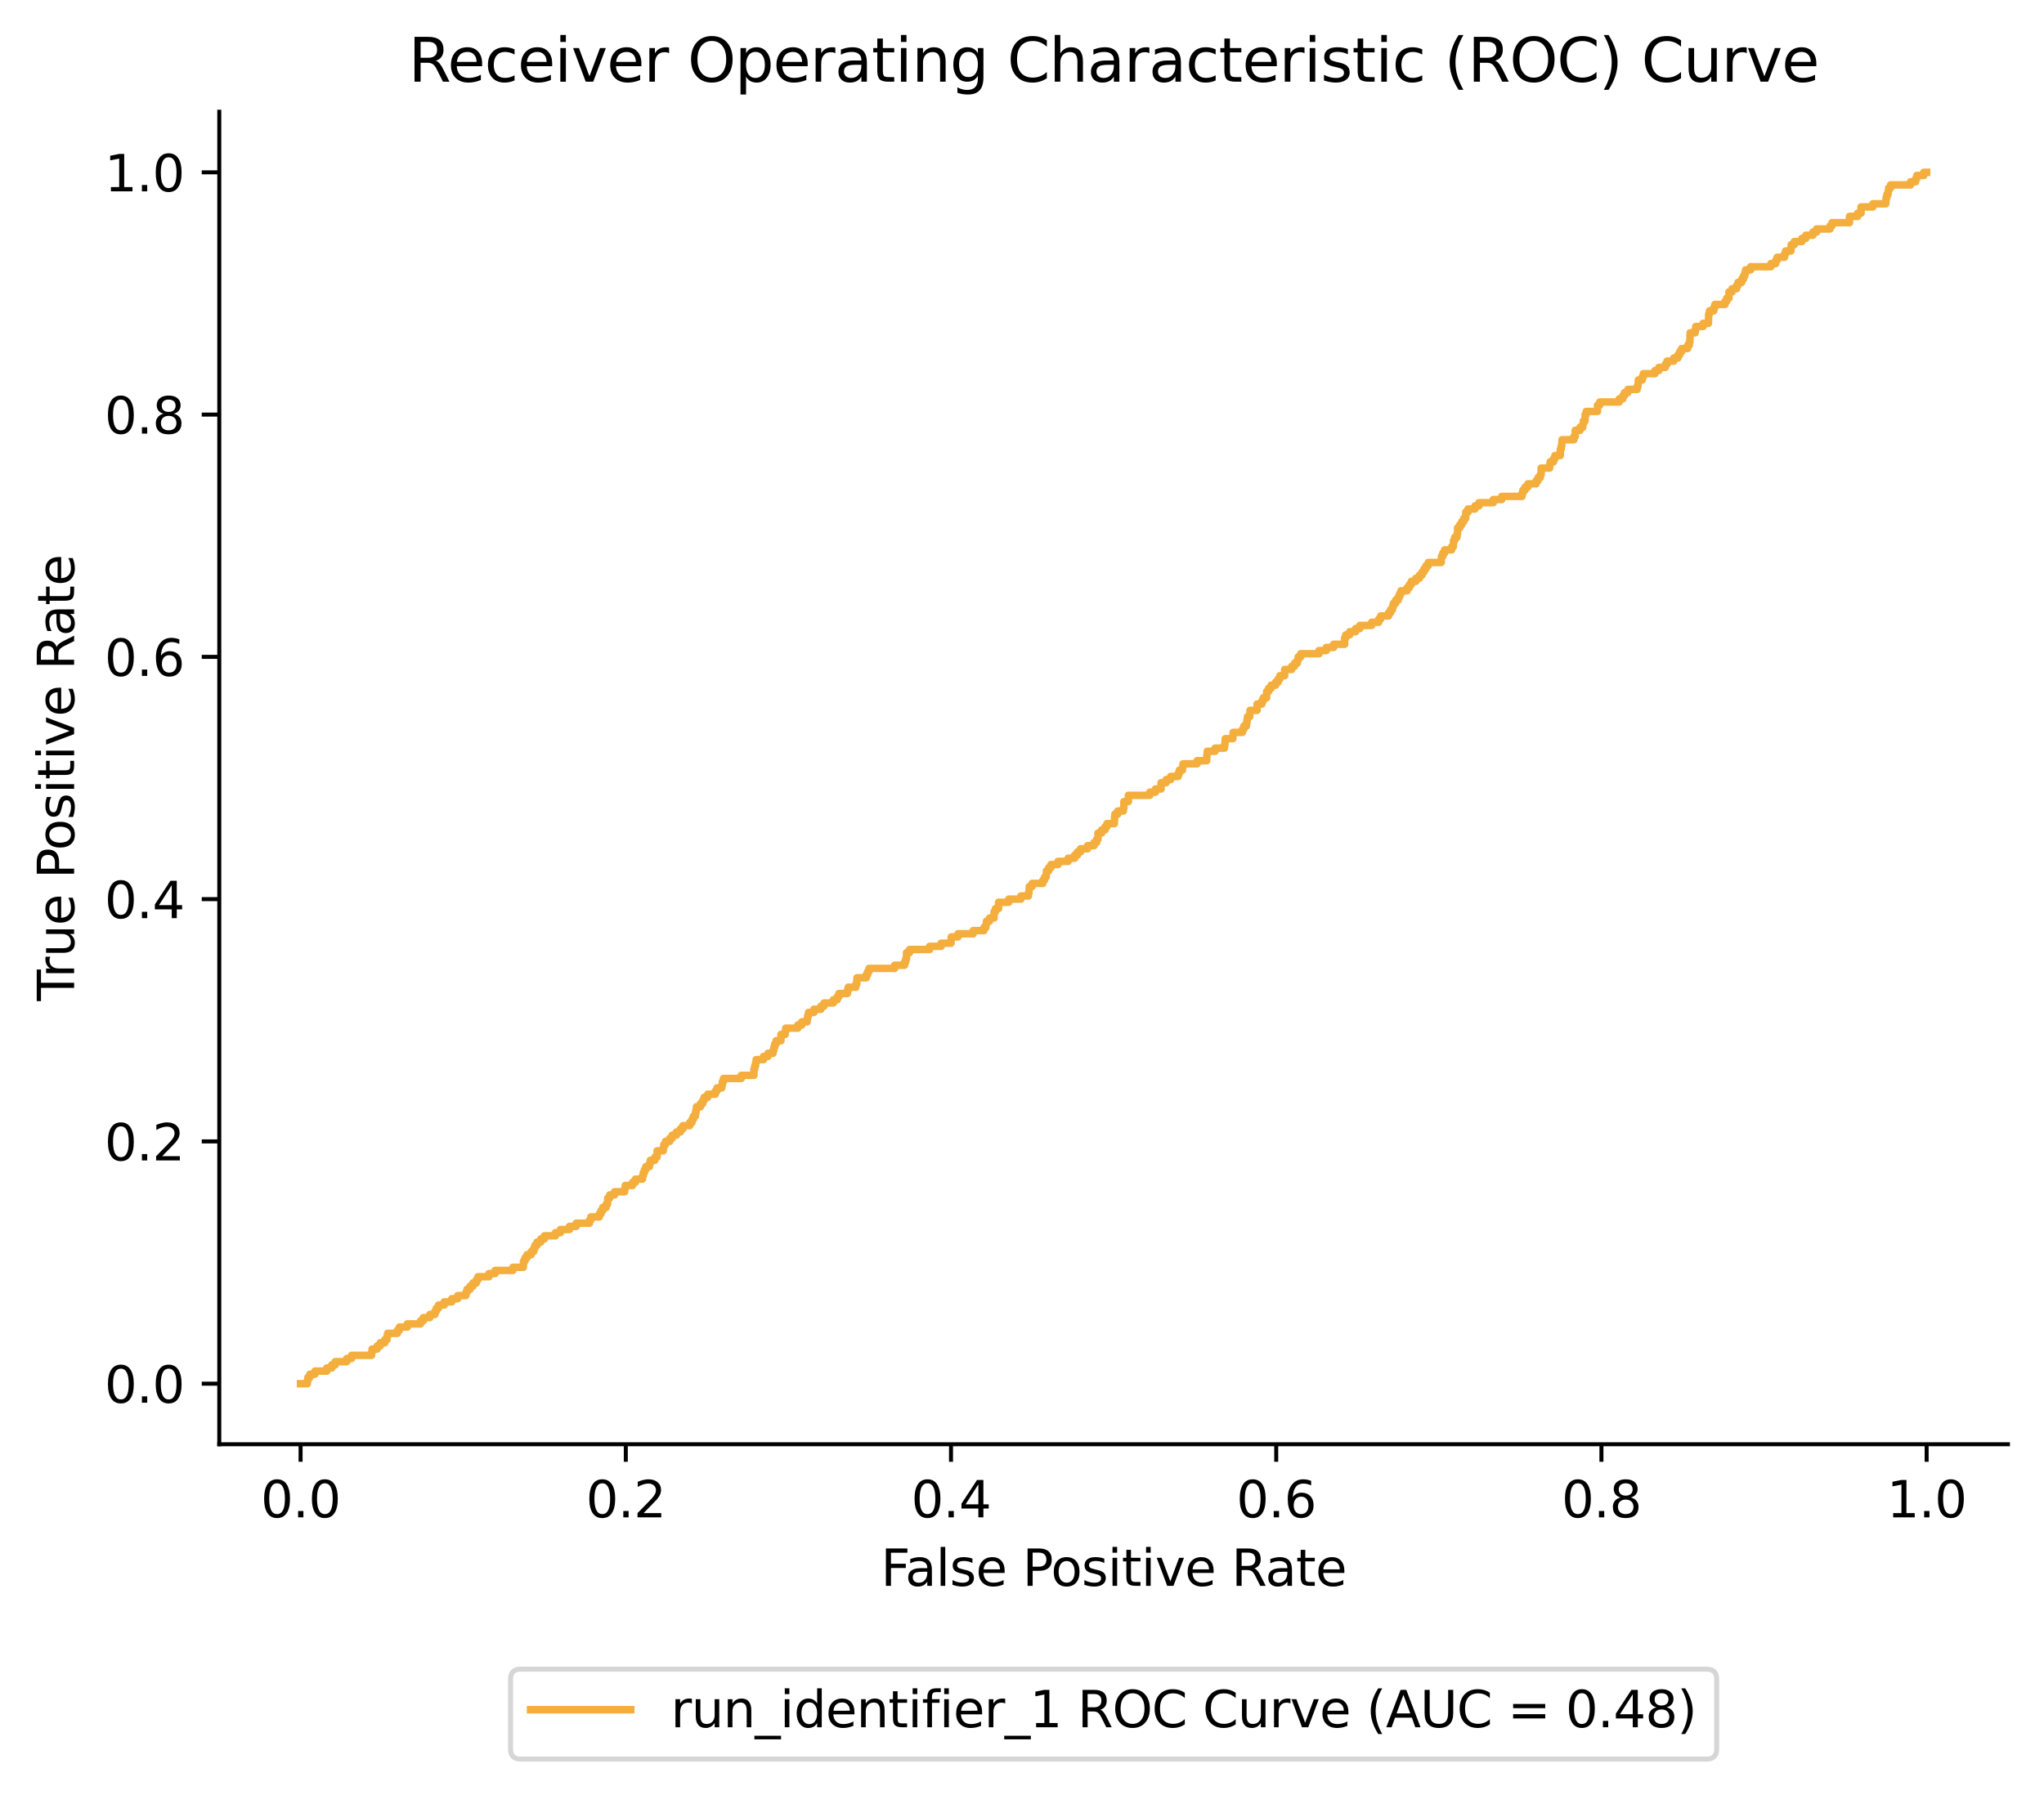 <?xml version="1.0" encoding="utf-8" standalone="no"?>
<!DOCTYPE svg PUBLIC "-//W3C//DTD SVG 1.1//EN"
  "http://www.w3.org/Graphics/SVG/1.1/DTD/svg11.dtd">
<svg xmlns:xlink="http://www.w3.org/1999/xlink" width="408.101pt" height="358.503pt" viewBox="0 0 408.101 358.503" xmlns="http://www.w3.org/2000/svg" version="1.1">
 <defs>
  <style type="text/css">*{stroke-linejoin: round; stroke-linecap: butt}</style>
 </defs>
 <g id="figure_1">
  <g id="patch_1">
   <path d="M 0 358.503 
L 408.101 358.503 
L 408.101 -0 
L 0 -0 
z
" style="fill: #ffffff"/>
  </g>
  <g id="axes_1">
   <g id="patch_2">
    <path d="M 43.781 288.43 
L 400.901 288.43 
L 400.901 22.318 
L 43.781 22.318 
z
" style="fill: #ffffff"/>
   </g>
   <g id="matplotlib.axis_1">
    <g id="xtick_1">
     <g id="line2d_1">
      <defs>
       <path id="m6e0c0a58e7" d="M 0 0 
L 0 3.5 
" style="stroke: #000000; stroke-width: 0.8"/>
      </defs>
      <g>
       <use xlink:href="#m6e0c0a58e7" x="60.014" y="288.43" style="stroke: #000000; stroke-width: 0.8"/>
      </g>
     </g>
     <g id="text_1">
      <!-- 0.0 -->
      <g transform="translate(52.062 303.029) scale(0.1 -0.1)">
       <defs>
        <path id="DejaVuSans-30" d="M 2034 4250 
Q 1547 4250 1301 3770 
Q 1056 3291 1056 2328 
Q 1056 1369 1301 889 
Q 1547 409 2034 409 
Q 2525 409 2770 889 
Q 3016 1369 3016 2328 
Q 3016 3291 2770 3770 
Q 2525 4250 2034 4250 
z
M 2034 4750 
Q 2819 4750 3233 4129 
Q 3647 3509 3647 2328 
Q 3647 1150 3233 529 
Q 2819 -91 2034 -91 
Q 1250 -91 836 529 
Q 422 1150 422 2328 
Q 422 3509 836 4129 
Q 1250 4750 2034 4750 
z
" transform="scale(0.016)"/>
        <path id="DejaVuSans-2e" d="M 684 794 
L 1344 794 
L 1344 0 
L 684 0 
L 684 794 
z
" transform="scale(0.016)"/>
       </defs>
       <use xlink:href="#DejaVuSans-30"/>
       <use xlink:href="#DejaVuSans-2e" x="63.623"/>
       <use xlink:href="#DejaVuSans-30" x="95.41"/>
      </g>
     </g>
    </g>
    <g id="xtick_2">
     <g id="line2d_2">
      <g>
       <use xlink:href="#m6e0c0a58e7" x="124.945" y="288.43" style="stroke: #000000; stroke-width: 0.8"/>
      </g>
     </g>
     <g id="text_2">
      <!-- 0.2 -->
      <g transform="translate(116.993 303.029) scale(0.1 -0.1)">
       <defs>
        <path id="DejaVuSans-32" d="M 1228 531 
L 3431 531 
L 3431 0 
L 469 0 
L 469 531 
Q 828 903 1448 1529 
Q 2069 2156 2228 2338 
Q 2531 2678 2651 2914 
Q 2772 3150 2772 3378 
Q 2772 3750 2511 3984 
Q 2250 4219 1831 4219 
Q 1534 4219 1204 4116 
Q 875 4013 500 3803 
L 500 4441 
Q 881 4594 1212 4672 
Q 1544 4750 1819 4750 
Q 2544 4750 2975 4387 
Q 3406 4025 3406 3419 
Q 3406 3131 3298 2873 
Q 3191 2616 2906 2266 
Q 2828 2175 2409 1742 
Q 1991 1309 1228 531 
z
" transform="scale(0.016)"/>
       </defs>
       <use xlink:href="#DejaVuSans-30"/>
       <use xlink:href="#DejaVuSans-2e" x="63.623"/>
       <use xlink:href="#DejaVuSans-32" x="95.41"/>
      </g>
     </g>
    </g>
    <g id="xtick_3">
     <g id="line2d_3">
      <g>
       <use xlink:href="#m6e0c0a58e7" x="189.876" y="288.43" style="stroke: #000000; stroke-width: 0.8"/>
      </g>
     </g>
     <g id="text_3">
      <!-- 0.4 -->
      <g transform="translate(181.924 303.029) scale(0.1 -0.1)">
       <defs>
        <path id="DejaVuSans-34" d="M 2419 4116 
L 825 1625 
L 2419 1625 
L 2419 4116 
z
M 2253 4666 
L 3047 4666 
L 3047 1625 
L 3713 1625 
L 3713 1100 
L 3047 1100 
L 3047 0 
L 2419 0 
L 2419 1100 
L 313 1100 
L 313 1709 
L 2253 4666 
z
" transform="scale(0.016)"/>
       </defs>
       <use xlink:href="#DejaVuSans-30"/>
       <use xlink:href="#DejaVuSans-2e" x="63.623"/>
       <use xlink:href="#DejaVuSans-34" x="95.41"/>
      </g>
     </g>
    </g>
    <g id="xtick_4">
     <g id="line2d_4">
      <g>
       <use xlink:href="#m6e0c0a58e7" x="254.807" y="288.43" style="stroke: #000000; stroke-width: 0.8"/>
      </g>
     </g>
     <g id="text_4">
      <!-- 0.6 -->
      <g transform="translate(246.855 303.029) scale(0.1 -0.1)">
       <defs>
        <path id="DejaVuSans-36" d="M 2113 2584 
Q 1688 2584 1439 2293 
Q 1191 2003 1191 1497 
Q 1191 994 1439 701 
Q 1688 409 2113 409 
Q 2538 409 2786 701 
Q 3034 994 3034 1497 
Q 3034 2003 2786 2293 
Q 2538 2584 2113 2584 
z
M 3366 4563 
L 3366 3988 
Q 3128 4100 2886 4159 
Q 2644 4219 2406 4219 
Q 1781 4219 1451 3797 
Q 1122 3375 1075 2522 
Q 1259 2794 1537 2939 
Q 1816 3084 2150 3084 
Q 2853 3084 3261 2657 
Q 3669 2231 3669 1497 
Q 3669 778 3244 343 
Q 2819 -91 2113 -91 
Q 1303 -91 875 529 
Q 447 1150 447 2328 
Q 447 3434 972 4092 
Q 1497 4750 2381 4750 
Q 2619 4750 2861 4703 
Q 3103 4656 3366 4563 
z
" transform="scale(0.016)"/>
       </defs>
       <use xlink:href="#DejaVuSans-30"/>
       <use xlink:href="#DejaVuSans-2e" x="63.623"/>
       <use xlink:href="#DejaVuSans-36" x="95.41"/>
      </g>
     </g>
    </g>
    <g id="xtick_5">
     <g id="line2d_5">
      <g>
       <use xlink:href="#m6e0c0a58e7" x="319.738" y="288.43" style="stroke: #000000; stroke-width: 0.8"/>
      </g>
     </g>
     <g id="text_5">
      <!-- 0.8 -->
      <g transform="translate(311.786 303.029) scale(0.1 -0.1)">
       <defs>
        <path id="DejaVuSans-38" d="M 2034 2216 
Q 1584 2216 1326 1975 
Q 1069 1734 1069 1313 
Q 1069 891 1326 650 
Q 1584 409 2034 409 
Q 2484 409 2743 651 
Q 3003 894 3003 1313 
Q 3003 1734 2745 1975 
Q 2488 2216 2034 2216 
z
M 1403 2484 
Q 997 2584 770 2862 
Q 544 3141 544 3541 
Q 544 4100 942 4425 
Q 1341 4750 2034 4750 
Q 2731 4750 3128 4425 
Q 3525 4100 3525 3541 
Q 3525 3141 3298 2862 
Q 3072 2584 2669 2484 
Q 3125 2378 3379 2068 
Q 3634 1759 3634 1313 
Q 3634 634 3220 271 
Q 2806 -91 2034 -91 
Q 1263 -91 848 271 
Q 434 634 434 1313 
Q 434 1759 690 2068 
Q 947 2378 1403 2484 
z
M 1172 3481 
Q 1172 3119 1398 2916 
Q 1625 2713 2034 2713 
Q 2441 2713 2670 2916 
Q 2900 3119 2900 3481 
Q 2900 3844 2670 4047 
Q 2441 4250 2034 4250 
Q 1625 4250 1398 4047 
Q 1172 3844 1172 3481 
z
" transform="scale(0.016)"/>
       </defs>
       <use xlink:href="#DejaVuSans-30"/>
       <use xlink:href="#DejaVuSans-2e" x="63.623"/>
       <use xlink:href="#DejaVuSans-38" x="95.41"/>
      </g>
     </g>
    </g>
    <g id="xtick_6">
     <g id="line2d_6">
      <g>
       <use xlink:href="#m6e0c0a58e7" x="384.669" y="288.43" style="stroke: #000000; stroke-width: 0.8"/>
      </g>
     </g>
     <g id="text_6">
      <!-- 1.0 -->
      <g transform="translate(376.717 303.029) scale(0.1 -0.1)">
       <defs>
        <path id="DejaVuSans-31" d="M 794 531 
L 1825 531 
L 1825 4091 
L 703 3866 
L 703 4441 
L 1819 4666 
L 2450 4666 
L 2450 531 
L 3481 531 
L 3481 0 
L 794 0 
L 794 531 
z
" transform="scale(0.016)"/>
       </defs>
       <use xlink:href="#DejaVuSans-31"/>
       <use xlink:href="#DejaVuSans-2e" x="63.623"/>
       <use xlink:href="#DejaVuSans-30" x="95.41"/>
      </g>
     </g>
    </g>
    <g id="text_7">
     <!-- False Positive Rate -->
     <g transform="translate(175.875 316.707) scale(0.1 -0.1)">
      <defs>
       <path id="DejaVuSans-46" d="M 628 4666 
L 3309 4666 
L 3309 4134 
L 1259 4134 
L 1259 2759 
L 3109 2759 
L 3109 2228 
L 1259 2228 
L 1259 0 
L 628 0 
L 628 4666 
z
" transform="scale(0.016)"/>
       <path id="DejaVuSans-61" d="M 2194 1759 
Q 1497 1759 1228 1600 
Q 959 1441 959 1056 
Q 959 750 1161 570 
Q 1363 391 1709 391 
Q 2188 391 2477 730 
Q 2766 1069 2766 1631 
L 2766 1759 
L 2194 1759 
z
M 3341 1997 
L 3341 0 
L 2766 0 
L 2766 531 
Q 2569 213 2275 61 
Q 1981 -91 1556 -91 
Q 1019 -91 701 211 
Q 384 513 384 1019 
Q 384 1609 779 1909 
Q 1175 2209 1959 2209 
L 2766 2209 
L 2766 2266 
Q 2766 2663 2505 2880 
Q 2244 3097 1772 3097 
Q 1472 3097 1187 3025 
Q 903 2953 641 2809 
L 641 3341 
Q 956 3463 1253 3523 
Q 1550 3584 1831 3584 
Q 2591 3584 2966 3190 
Q 3341 2797 3341 1997 
z
" transform="scale(0.016)"/>
       <path id="DejaVuSans-6c" d="M 603 4863 
L 1178 4863 
L 1178 0 
L 603 0 
L 603 4863 
z
" transform="scale(0.016)"/>
       <path id="DejaVuSans-73" d="M 2834 3397 
L 2834 2853 
Q 2591 2978 2328 3040 
Q 2066 3103 1784 3103 
Q 1356 3103 1142 2972 
Q 928 2841 928 2578 
Q 928 2378 1081 2264 
Q 1234 2150 1697 2047 
L 1894 2003 
Q 2506 1872 2764 1633 
Q 3022 1394 3022 966 
Q 3022 478 2636 193 
Q 2250 -91 1575 -91 
Q 1294 -91 989 -36 
Q 684 19 347 128 
L 347 722 
Q 666 556 975 473 
Q 1284 391 1588 391 
Q 1994 391 2212 530 
Q 2431 669 2431 922 
Q 2431 1156 2273 1281 
Q 2116 1406 1581 1522 
L 1381 1569 
Q 847 1681 609 1914 
Q 372 2147 372 2553 
Q 372 3047 722 3315 
Q 1072 3584 1716 3584 
Q 2034 3584 2315 3537 
Q 2597 3491 2834 3397 
z
" transform="scale(0.016)"/>
       <path id="DejaVuSans-65" d="M 3597 1894 
L 3597 1613 
L 953 1613 
Q 991 1019 1311 708 
Q 1631 397 2203 397 
Q 2534 397 2845 478 
Q 3156 559 3463 722 
L 3463 178 
Q 3153 47 2828 -22 
Q 2503 -91 2169 -91 
Q 1331 -91 842 396 
Q 353 884 353 1716 
Q 353 2575 817 3079 
Q 1281 3584 2069 3584 
Q 2775 3584 3186 3129 
Q 3597 2675 3597 1894 
z
M 3022 2063 
Q 3016 2534 2758 2815 
Q 2500 3097 2075 3097 
Q 1594 3097 1305 2825 
Q 1016 2553 972 2059 
L 3022 2063 
z
" transform="scale(0.016)"/>
       <path id="DejaVuSans-20" transform="scale(0.016)"/>
       <path id="DejaVuSans-50" d="M 1259 4147 
L 1259 2394 
L 2053 2394 
Q 2494 2394 2734 2622 
Q 2975 2850 2975 3272 
Q 2975 3691 2734 3919 
Q 2494 4147 2053 4147 
L 1259 4147 
z
M 628 4666 
L 2053 4666 
Q 2838 4666 3239 4311 
Q 3641 3956 3641 3272 
Q 3641 2581 3239 2228 
Q 2838 1875 2053 1875 
L 1259 1875 
L 1259 0 
L 628 0 
L 628 4666 
z
" transform="scale(0.016)"/>
       <path id="DejaVuSans-6f" d="M 1959 3097 
Q 1497 3097 1228 2736 
Q 959 2375 959 1747 
Q 959 1119 1226 758 
Q 1494 397 1959 397 
Q 2419 397 2687 759 
Q 2956 1122 2956 1747 
Q 2956 2369 2687 2733 
Q 2419 3097 1959 3097 
z
M 1959 3584 
Q 2709 3584 3137 3096 
Q 3566 2609 3566 1747 
Q 3566 888 3137 398 
Q 2709 -91 1959 -91 
Q 1206 -91 779 398 
Q 353 888 353 1747 
Q 353 2609 779 3096 
Q 1206 3584 1959 3584 
z
" transform="scale(0.016)"/>
       <path id="DejaVuSans-69" d="M 603 3500 
L 1178 3500 
L 1178 0 
L 603 0 
L 603 3500 
z
M 603 4863 
L 1178 4863 
L 1178 4134 
L 603 4134 
L 603 4863 
z
" transform="scale(0.016)"/>
       <path id="DejaVuSans-74" d="M 1172 4494 
L 1172 3500 
L 2356 3500 
L 2356 3053 
L 1172 3053 
L 1172 1153 
Q 1172 725 1289 603 
Q 1406 481 1766 481 
L 2356 481 
L 2356 0 
L 1766 0 
Q 1100 0 847 248 
Q 594 497 594 1153 
L 594 3053 
L 172 3053 
L 172 3500 
L 594 3500 
L 594 4494 
L 1172 4494 
z
" transform="scale(0.016)"/>
       <path id="DejaVuSans-76" d="M 191 3500 
L 800 3500 
L 1894 563 
L 2988 3500 
L 3597 3500 
L 2284 0 
L 1503 0 
L 191 3500 
z
" transform="scale(0.016)"/>
       <path id="DejaVuSans-52" d="M 2841 2188 
Q 3044 2119 3236 1894 
Q 3428 1669 3622 1275 
L 4263 0 
L 3584 0 
L 2988 1197 
Q 2756 1666 2539 1819 
Q 2322 1972 1947 1972 
L 1259 1972 
L 1259 0 
L 628 0 
L 628 4666 
L 2053 4666 
Q 2853 4666 3247 4331 
Q 3641 3997 3641 3322 
Q 3641 2881 3436 2590 
Q 3231 2300 2841 2188 
z
M 1259 4147 
L 1259 2491 
L 2053 2491 
Q 2509 2491 2742 2702 
Q 2975 2913 2975 3322 
Q 2975 3731 2742 3939 
Q 2509 4147 2053 4147 
L 1259 4147 
z
" transform="scale(0.016)"/>
      </defs>
      <use xlink:href="#DejaVuSans-46"/>
      <use xlink:href="#DejaVuSans-61" x="48.395"/>
      <use xlink:href="#DejaVuSans-6c" x="109.674"/>
      <use xlink:href="#DejaVuSans-73" x="137.457"/>
      <use xlink:href="#DejaVuSans-65" x="189.557"/>
      <use xlink:href="#DejaVuSans-20" x="251.08"/>
      <use xlink:href="#DejaVuSans-50" x="282.867"/>
      <use xlink:href="#DejaVuSans-6f" x="339.545"/>
      <use xlink:href="#DejaVuSans-73" x="400.727"/>
      <use xlink:href="#DejaVuSans-69" x="452.826"/>
      <use xlink:href="#DejaVuSans-74" x="480.609"/>
      <use xlink:href="#DejaVuSans-69" x="519.818"/>
      <use xlink:href="#DejaVuSans-76" x="547.602"/>
      <use xlink:href="#DejaVuSans-65" x="606.781"/>
      <use xlink:href="#DejaVuSans-20" x="668.305"/>
      <use xlink:href="#DejaVuSans-52" x="700.092"/>
      <use xlink:href="#DejaVuSans-61" x="767.324"/>
      <use xlink:href="#DejaVuSans-74" x="828.604"/>
      <use xlink:href="#DejaVuSans-65" x="867.812"/>
     </g>
    </g>
   </g>
   <g id="matplotlib.axis_2">
    <g id="ytick_1">
     <g id="line2d_7">
      <defs>
       <path id="mb5456ab2bc" d="M 0 0 
L -3.5 0 
" style="stroke: #000000; stroke-width: 0.8"/>
      </defs>
      <g>
       <use xlink:href="#mb5456ab2bc" x="43.781" y="276.334" style="stroke: #000000; stroke-width: 0.8"/>
      </g>
     </g>
     <g id="text_8">
      <!-- 0.0 -->
      <g transform="translate(20.878 280.133) scale(0.1 -0.1)">
       <use xlink:href="#DejaVuSans-30"/>
       <use xlink:href="#DejaVuSans-2e" x="63.623"/>
       <use xlink:href="#DejaVuSans-30" x="95.41"/>
      </g>
     </g>
    </g>
    <g id="ytick_2">
     <g id="line2d_8">
      <g>
       <use xlink:href="#mb5456ab2bc" x="43.781" y="227.95" style="stroke: #000000; stroke-width: 0.8"/>
      </g>
     </g>
     <g id="text_9">
      <!-- 0.2 -->
      <g transform="translate(20.878 231.749) scale(0.1 -0.1)">
       <use xlink:href="#DejaVuSans-30"/>
       <use xlink:href="#DejaVuSans-2e" x="63.623"/>
       <use xlink:href="#DejaVuSans-32" x="95.41"/>
      </g>
     </g>
    </g>
    <g id="ytick_3">
     <g id="line2d_9">
      <g>
       <use xlink:href="#mb5456ab2bc" x="43.781" y="179.566" style="stroke: #000000; stroke-width: 0.8"/>
      </g>
     </g>
     <g id="text_10">
      <!-- 0.4 -->
      <g transform="translate(20.878 183.365) scale(0.1 -0.1)">
       <use xlink:href="#DejaVuSans-30"/>
       <use xlink:href="#DejaVuSans-2e" x="63.623"/>
       <use xlink:href="#DejaVuSans-34" x="95.41"/>
      </g>
     </g>
    </g>
    <g id="ytick_4">
     <g id="line2d_10">
      <g>
       <use xlink:href="#mb5456ab2bc" x="43.781" y="131.182" style="stroke: #000000; stroke-width: 0.8"/>
      </g>
     </g>
     <g id="text_11">
      <!-- 0.6 -->
      <g transform="translate(20.878 134.981) scale(0.1 -0.1)">
       <use xlink:href="#DejaVuSans-30"/>
       <use xlink:href="#DejaVuSans-2e" x="63.623"/>
       <use xlink:href="#DejaVuSans-36" x="95.41"/>
      </g>
     </g>
    </g>
    <g id="ytick_5">
     <g id="line2d_11">
      <g>
       <use xlink:href="#mb5456ab2bc" x="43.781" y="82.798" style="stroke: #000000; stroke-width: 0.8"/>
      </g>
     </g>
     <g id="text_12">
      <!-- 0.8 -->
      <g transform="translate(20.878 86.597) scale(0.1 -0.1)">
       <use xlink:href="#DejaVuSans-30"/>
       <use xlink:href="#DejaVuSans-2e" x="63.623"/>
       <use xlink:href="#DejaVuSans-38" x="95.41"/>
      </g>
     </g>
    </g>
    <g id="ytick_6">
     <g id="line2d_12">
      <g>
       <use xlink:href="#mb5456ab2bc" x="43.781" y="34.414" style="stroke: #000000; stroke-width: 0.8"/>
      </g>
     </g>
     <g id="text_13">
      <!-- 1.0 -->
      <g transform="translate(20.878 38.213) scale(0.1 -0.1)">
       <use xlink:href="#DejaVuSans-31"/>
       <use xlink:href="#DejaVuSans-2e" x="63.623"/>
       <use xlink:href="#DejaVuSans-30" x="95.41"/>
      </g>
     </g>
    </g>
    <g id="text_14">
     <!-- True Positive Rate -->
     <g transform="translate(14.798 199.904) rotate(-90) scale(0.1 -0.1)">
      <defs>
       <path id="DejaVuSans-54" d="M -19 4666 
L 3928 4666 
L 3928 4134 
L 2272 4134 
L 2272 0 
L 1638 0 
L 1638 4134 
L -19 4134 
L -19 4666 
z
" transform="scale(0.016)"/>
       <path id="DejaVuSans-72" d="M 2631 2963 
Q 2534 3019 2420 3045 
Q 2306 3072 2169 3072 
Q 1681 3072 1420 2755 
Q 1159 2438 1159 1844 
L 1159 0 
L 581 0 
L 581 3500 
L 1159 3500 
L 1159 2956 
Q 1341 3275 1631 3429 
Q 1922 3584 2338 3584 
Q 2397 3584 2469 3576 
Q 2541 3569 2628 3553 
L 2631 2963 
z
" transform="scale(0.016)"/>
       <path id="DejaVuSans-75" d="M 544 1381 
L 544 3500 
L 1119 3500 
L 1119 1403 
Q 1119 906 1312 657 
Q 1506 409 1894 409 
Q 2359 409 2629 706 
Q 2900 1003 2900 1516 
L 2900 3500 
L 3475 3500 
L 3475 0 
L 2900 0 
L 2900 538 
Q 2691 219 2414 64 
Q 2138 -91 1772 -91 
Q 1169 -91 856 284 
Q 544 659 544 1381 
z
M 1991 3584 
L 1991 3584 
z
" transform="scale(0.016)"/>
      </defs>
      <use xlink:href="#DejaVuSans-54"/>
      <use xlink:href="#DejaVuSans-72" x="46.334"/>
      <use xlink:href="#DejaVuSans-75" x="87.447"/>
      <use xlink:href="#DejaVuSans-65" x="150.826"/>
      <use xlink:href="#DejaVuSans-20" x="212.35"/>
      <use xlink:href="#DejaVuSans-50" x="244.137"/>
      <use xlink:href="#DejaVuSans-6f" x="300.814"/>
      <use xlink:href="#DejaVuSans-73" x="361.996"/>
      <use xlink:href="#DejaVuSans-69" x="414.096"/>
      <use xlink:href="#DejaVuSans-74" x="441.879"/>
      <use xlink:href="#DejaVuSans-69" x="481.088"/>
      <use xlink:href="#DejaVuSans-76" x="508.871"/>
      <use xlink:href="#DejaVuSans-65" x="568.051"/>
      <use xlink:href="#DejaVuSans-20" x="629.574"/>
      <use xlink:href="#DejaVuSans-52" x="661.361"/>
      <use xlink:href="#DejaVuSans-61" x="728.594"/>
      <use xlink:href="#DejaVuSans-74" x="789.873"/>
      <use xlink:href="#DejaVuSans-65" x="829.082"/>
     </g>
    </g>
   </g>
   <g id="line2d_13">
    <path d="M 60.014 276.334 
L 61.363 276.334 
L 61.363 275.706 
L 61.476 275.706 
L 61.476 275.077 
L 61.869 275.077 
L 61.869 274.449 
L 62.881 274.449 
L 62.881 273.821 
L 65.242 273.821 
L 65.242 273.192 
L 66.254 273.192 
L 66.254 272.564 
L 66.929 272.564 
L 66.929 271.936 
L 69.234 271.936 
L 69.234 271.307 
L 70.189 271.307 
L 70.189 270.679 
L 74.181 270.679 
L 74.181 270.05 
L 74.293 270.05 
L 74.293 269.422 
L 75.305 269.422 
L 75.305 268.794 
L 75.923 268.794 
L 75.923 268.165 
L 76.823 268.165 
L 76.823 267.537 
L 77.273 267.537 
L 77.273 266.909 
L 77.385 266.909 
L 77.385 266.28 
L 79.353 266.28 
L 79.353 265.652 
L 79.746 265.652 
L 79.746 265.024 
L 81.32 265.024 
L 81.32 264.395 
L 83.963 264.395 
L 83.963 263.767 
L 84.525 263.767 
L 84.525 263.138 
L 85.818 263.138 
L 85.818 262.51 
L 86.83 262.51 
L 86.83 261.882 
L 87.111 261.882 
L 87.111 261.253 
L 87.56 261.253 
L 87.56 260.625 
L 88.685 260.625 
L 88.685 259.997 
L 90.203 259.997 
L 90.203 259.368 
L 91.383 259.368 
L 91.383 258.74 
L 93.013 258.74 
L 93.013 258.112 
L 93.238 258.112 
L 93.238 257.483 
L 93.857 257.483 
L 93.857 256.855 
L 94.419 256.855 
L 94.419 256.226 
L 95.094 256.226 
L 95.094 255.598 
L 95.431 255.598 
L 95.431 254.97 
L 97.623 254.97 
L 97.623 254.341 
L 98.86 254.341 
L 98.86 253.713 
L 102.402 253.713 
L 102.402 253.085 
L 104.482 253.085 
L 104.538 251.828 
L 104.819 251.828 
L 104.819 251.2 
L 105.213 251.2 
L 105.213 250.571 
L 106.056 250.571 
L 106.056 249.943 
L 106.562 249.943 
L 106.562 249.314 
L 106.787 249.314 
L 106.787 248.686 
L 107.236 248.686 
L 107.236 248.058 
L 107.967 248.058 
L 107.967 247.429 
L 108.698 247.429 
L 108.698 246.801 
L 110.891 246.801 
L 110.891 246.173 
L 111.902 246.173 
L 111.902 245.544 
L 113.701 245.544 
L 113.701 244.916 
L 115.051 244.916 
L 115.051 244.288 
L 117.693 244.288 
L 117.693 243.659 
L 117.974 243.659 
L 117.974 243.031 
L 119.66 243.031 
L 119.66 242.402 
L 119.998 242.402 
L 119.998 241.774 
L 120.335 241.774 
L 120.335 241.146 
L 121.01 241.146 
L 121.01 240.517 
L 121.291 240.517 
L 121.347 239.261 
L 121.741 239.261 
L 121.741 238.632 
L 122.696 238.632 
L 122.696 238.004 
L 124.72 238.004 
L 124.72 237.376 
L 124.832 237.376 
L 124.832 236.747 
L 126.294 236.747 
L 126.294 236.119 
L 126.856 236.119 
L 126.856 235.49 
L 128.262 235.49 
L 128.262 234.862 
L 128.43 234.862 
L 128.43 234.234 
L 128.655 234.234 
L 128.655 233.605 
L 128.936 233.605 
L 128.936 232.977 
L 129.667 232.977 
L 129.667 232.349 
L 129.836 232.349 
L 129.836 231.72 
L 130.735 231.72 
L 130.735 231.092 
L 131.185 231.092 
L 131.185 229.835 
L 132.422 229.835 
L 132.422 229.207 
L 132.534 229.207 
L 132.534 228.578 
L 132.872 228.578 
L 132.872 227.95 
L 133.715 227.95 
L 133.715 227.322 
L 134.221 227.322 
L 134.221 226.693 
L 135.064 226.693 
L 135.064 226.065 
L 135.851 226.065 
L 135.851 225.437 
L 136.357 225.437 
L 136.357 224.808 
L 137.706 224.808 
L 137.706 224.18 
L 138.156 224.18 
L 138.156 223.552 
L 138.437 223.552 
L 138.437 222.923 
L 138.831 222.923 
L 138.831 222.295 
L 138.943 222.295 
L 138.943 221.666 
L 139.055 221.666 
L 139.055 221.038 
L 139.842 221.038 
L 139.842 220.41 
L 140.292 220.41 
L 140.292 219.781 
L 140.573 219.781 
L 140.573 219.153 
L 141.304 219.153 
L 141.304 218.525 
L 142.822 218.525 
L 142.822 217.896 
L 143.159 217.896 
L 143.159 217.268 
L 144.115 217.268 
L 144.115 216.64 
L 144.227 216.64 
L 144.227 216.011 
L 144.452 216.011 
L 144.452 215.383 
L 147.994 215.383 
L 147.994 214.754 
L 150.524 214.754 
L 150.524 213.498 
L 150.692 213.498 
L 150.692 212.869 
L 150.861 212.869 
L 150.861 212.241 
L 150.973 212.241 
L 150.973 211.613 
L 152.435 211.613 
L 152.435 210.984 
L 153.335 210.984 
L 153.335 210.356 
L 154.347 210.356 
L 154.347 209.728 
L 154.515 209.728 
L 154.515 209.099 
L 154.684 209.099 
L 154.684 208.471 
L 154.965 208.471 
L 154.965 207.842 
L 155.921 207.842 
L 155.921 206.586 
L 156.764 206.586 
L 156.764 205.957 
L 156.876 205.957 
L 156.876 205.329 
L 159.294 205.329 
L 159.294 204.701 
L 160.081 204.701 
L 160.081 204.072 
L 161.149 204.072 
L 161.149 203.444 
L 161.261 203.444 
L 161.261 202.816 
L 161.43 202.816 
L 161.43 202.187 
L 162.498 202.187 
L 162.498 201.559 
L 163.903 201.559 
L 163.903 200.93 
L 164.522 200.93 
L 164.522 200.302 
L 166.377 200.302 
L 166.377 199.674 
L 167.164 199.674 
L 167.164 199.045 
L 167.501 199.045 
L 167.501 198.417 
L 169.188 198.417 
L 169.188 197.789 
L 169.357 197.789 
L 169.357 197.16 
L 170.874 197.16 
L 170.874 196.532 
L 171.043 196.532 
L 171.099 195.275 
L 172.954 195.275 
L 172.954 194.647 
L 173.235 194.647 
L 173.235 194.018 
L 173.517 194.018 
L 173.517 193.39 
L 178.632 193.39 
L 178.632 192.762 
L 180.6 192.762 
L 180.6 192.133 
L 180.825 192.133 
L 180.825 191.505 
L 180.993 191.505 
L 180.993 190.248 
L 181.612 190.248 
L 181.612 189.62 
L 185.603 189.62 
L 185.603 188.992 
L 187.908 188.992 
L 187.908 188.363 
L 189.876 188.363 
L 189.932 187.106 
L 191.281 187.106 
L 191.281 186.478 
L 194.317 186.478 
L 194.317 185.85 
L 196.453 185.85 
L 196.453 185.221 
L 196.847 185.221 
L 196.847 184.593 
L 196.959 184.593 
L 196.959 183.965 
L 197.578 183.965 
L 197.578 183.336 
L 198.477 183.336 
L 198.477 182.08 
L 198.758 182.08 
L 198.758 181.451 
L 199.377 181.451 
L 199.377 180.194 
L 201.4 180.194 
L 201.4 179.566 
L 203.818 179.566 
L 203.818 178.938 
L 205.336 178.938 
L 205.336 178.309 
L 205.448 178.309 
L 205.504 177.053 
L 206.066 177.053 
L 206.066 176.424 
L 208.203 176.424 
L 208.203 175.796 
L 208.54 175.796 
L 208.54 175.168 
L 208.877 175.168 
L 208.933 173.911 
L 209.383 173.911 
L 209.383 173.282 
L 209.833 173.282 
L 209.833 172.654 
L 211.238 172.654 
L 211.238 172.026 
L 213.262 172.026 
L 213.262 171.397 
L 214.555 171.397 
L 214.555 170.769 
L 215.117 170.769 
L 215.117 170.141 
L 215.736 170.141 
L 215.736 169.512 
L 217.141 169.512 
L 217.141 168.884 
L 218.434 168.884 
L 218.434 168.256 
L 218.94 168.256 
L 218.94 167.627 
L 219.221 167.627 
L 219.221 166.37 
L 219.952 166.37 
L 219.952 165.742 
L 220.627 165.742 
L 220.627 165.114 
L 221.02 165.114 
L 221.02 164.485 
L 222.482 164.485 
L 222.538 163.229 
L 222.594 163.229 
L 222.594 162.6 
L 223.156 162.6 
L 223.156 161.972 
L 224.281 161.972 
L 224.281 161.344 
L 224.393 161.344 
L 224.393 160.087 
L 225.293 160.087 
L 225.293 158.83 
L 229.565 158.83 
L 229.565 158.202 
L 230.69 158.202 
L 230.69 157.573 
L 231.814 157.573 
L 231.814 156.317 
L 232.826 156.317 
L 232.826 155.688 
L 233.725 155.688 
L 233.725 155.06 
L 235.243 155.06 
L 235.243 154.432 
L 235.468 154.432 
L 235.468 153.803 
L 236.086 153.803 
L 236.086 153.175 
L 236.199 153.175 
L 236.199 152.546 
L 239.01 152.546 
L 239.01 151.918 
L 240.921 151.918 
L 240.977 150.661 
L 241.033 150.661 
L 241.033 150.033 
L 242.608 150.033 
L 242.608 149.405 
L 244.463 149.405 
L 244.463 148.776 
L 244.575 148.776 
L 244.631 147.52 
L 246.149 147.52 
L 246.205 146.263 
L 248.061 146.263 
L 248.061 145.634 
L 248.342 145.634 
L 248.342 145.006 
L 248.848 145.006 
L 248.848 144.378 
L 248.96 144.378 
L 248.96 143.749 
L 249.073 143.749 
L 249.073 143.121 
L 249.522 143.121 
L 249.579 141.864 
L 250.984 141.864 
L 250.984 140.608 
L 251.94 140.608 
L 251.94 139.979 
L 252.221 139.979 
L 252.221 139.351 
L 252.895 139.351 
L 252.895 138.094 
L 253.289 138.094 
L 253.289 137.466 
L 253.795 137.466 
L 253.795 136.837 
L 254.694 136.837 
L 254.694 136.209 
L 255.2 136.209 
L 255.2 135.581 
L 255.538 135.581 
L 255.538 134.952 
L 256.493 134.952 
L 256.493 133.696 
L 257.899 133.696 
L 257.899 133.067 
L 258.461 133.067 
L 258.461 132.439 
L 259.023 132.439 
L 259.023 131.81 
L 259.192 131.81 
L 259.192 131.182 
L 259.698 131.182 
L 259.698 130.554 
L 263.352 130.554 
L 263.352 129.925 
L 264.813 129.925 
L 264.813 129.297 
L 266.275 129.297 
L 266.275 128.669 
L 268.467 128.669 
L 268.467 127.412 
L 268.692 127.412 
L 268.692 126.784 
L 269.479 126.784 
L 269.479 126.155 
L 270.66 126.155 
L 270.66 125.527 
L 271.503 125.527 
L 271.503 124.898 
L 273.864 124.898 
L 273.864 124.27 
L 275.27 124.27 
L 275.27 123.642 
L 275.663 123.642 
L 275.663 123.013 
L 277.237 123.013 
L 277.237 122.385 
L 277.631 122.385 
L 277.631 121.757 
L 278.024 121.757 
L 278.024 121.128 
L 278.193 121.128 
L 278.193 120.5 
L 278.643 120.5 
L 278.643 119.872 
L 279.149 119.872 
L 279.149 119.243 
L 279.43 119.243 
L 279.43 118.615 
L 279.711 118.615 
L 279.711 117.986 
L 280.948 117.986 
L 280.948 117.358 
L 281.397 117.358 
L 281.397 116.73 
L 281.791 116.73 
L 281.791 116.101 
L 282.69 116.101 
L 282.69 115.473 
L 283.421 115.473 
L 283.421 114.845 
L 283.927 114.845 
L 283.927 114.216 
L 284.321 114.216 
L 284.321 113.588 
L 284.714 113.588 
L 284.714 112.96 
L 285.164 112.96 
L 285.164 112.331 
L 287.75 112.331 
L 287.806 111.074 
L 288.087 111.074 
L 288.087 110.446 
L 288.425 110.446 
L 288.425 109.818 
L 289.83 109.818 
L 289.83 109.189 
L 290.167 109.189 
L 290.224 107.933 
L 290.448 107.933 
L 290.448 107.304 
L 290.898 107.304 
L 290.898 106.676 
L 291.011 106.676 
L 291.011 105.419 
L 291.46 105.419 
L 291.46 104.791 
L 291.854 104.791 
L 291.854 104.162 
L 292.247 104.162 
L 292.247 103.534 
L 292.641 103.534 
L 292.641 102.277 
L 293.091 102.277 
L 293.091 101.649 
L 294.496 101.649 
L 294.496 101.021 
L 295.283 101.021 
L 295.283 100.392 
L 298.15 100.392 
L 298.15 99.764 
L 299.837 99.764 
L 299.837 99.136 
L 303.884 99.136 
L 303.884 98.507 
L 304.053 98.507 
L 304.053 97.879 
L 304.503 97.879 
L 304.503 97.25 
L 305.065 97.25 
L 305.065 96.622 
L 306.695 96.622 
L 306.695 95.994 
L 307.089 95.994 
L 307.089 95.365 
L 307.538 95.365 
L 307.538 94.737 
L 307.707 94.737 
L 307.707 93.48 
L 309.394 93.48 
L 309.394 92.852 
L 309.506 92.852 
L 309.506 92.224 
L 310.181 92.224 
L 310.181 91.595 
L 310.462 91.595 
L 310.462 90.967 
L 311.53 90.967 
L 311.53 89.71 
L 311.699 89.71 
L 311.699 89.082 
L 311.811 89.082 
L 311.867 87.825 
L 314.228 87.825 
L 314.228 87.197 
L 314.509 87.197 
L 314.509 85.94 
L 315.465 85.94 
L 315.465 85.312 
L 316.027 85.312 
L 316.027 84.683 
L 316.14 84.683 
L 316.14 84.055 
L 316.477 84.055 
L 316.477 82.798 
L 316.702 82.798 
L 316.702 82.17 
L 318.951 82.17 
L 318.951 80.913 
L 319.4 80.913 
L 319.4 80.285 
L 323.279 80.285 
L 323.279 79.656 
L 324.01 79.656 
L 324.01 79.028 
L 324.347 79.028 
L 324.347 78.4 
L 325.022 78.4 
L 325.022 77.771 
L 326.877 77.771 
L 326.877 77.143 
L 327.046 77.143 
L 327.102 75.886 
L 327.889 75.886 
L 327.889 75.258 
L 328.114 75.258 
L 328.114 74.629 
L 330.419 74.629 
L 330.419 74.001 
L 331.206 74.001 
L 331.206 73.373 
L 332.499 73.373 
L 332.499 72.744 
L 332.836 72.744 
L 332.836 72.116 
L 334.185 72.116 
L 334.185 71.488 
L 335.029 71.488 
L 335.029 70.859 
L 335.366 70.859 
L 335.366 70.231 
L 335.76 70.231 
L 335.76 69.602 
L 336.94 69.602 
L 336.94 68.974 
L 337.277 68.974 
L 337.277 68.346 
L 337.39 68.346 
L 337.446 66.461 
L 338.458 66.461 
L 338.458 65.832 
L 338.57 65.832 
L 338.57 65.204 
L 340.032 65.204 
L 340.032 64.576 
L 341.1 64.576 
L 341.156 62.69 
L 341.325 62.69 
L 341.325 62.062 
L 342.168 62.062 
L 342.168 61.434 
L 342.393 61.434 
L 342.393 60.805 
L 344.417 60.805 
L 344.417 60.177 
L 344.754 60.177 
L 344.754 59.549 
L 345.204 59.549 
L 345.204 58.292 
L 345.822 58.292 
L 345.822 57.664 
L 346.722 57.664 
L 346.722 57.035 
L 347.003 57.035 
L 347.003 56.407 
L 347.734 56.407 
L 347.734 55.778 
L 348.071 55.778 
L 348.071 55.15 
L 348.352 55.15 
L 348.352 54.522 
L 348.521 54.522 
L 348.521 53.893 
L 349.533 53.893 
L 349.533 53.265 
L 353.58 53.265 
L 353.58 52.637 
L 354.536 52.637 
L 354.536 52.008 
L 354.817 52.008 
L 354.817 51.38 
L 356.279 51.38 
L 356.279 50.752 
L 356.504 50.752 
L 356.504 50.123 
L 357.572 50.123 
L 357.628 48.866 
L 358.246 48.866 
L 358.246 48.238 
L 359.764 48.238 
L 359.764 47.61 
L 360.551 47.61 
L 360.551 46.981 
L 361.957 46.981 
L 361.957 46.353 
L 362.688 46.353 
L 362.688 45.725 
L 365.386 45.725 
L 365.386 45.096 
L 365.78 45.096 
L 365.78 44.468 
L 369.265 44.468 
L 369.265 43.211 
L 370.895 43.211 
L 370.895 42.583 
L 371.57 42.583 
L 371.57 41.326 
L 373.931 41.326 
L 373.931 40.698 
L 376.517 40.698 
L 376.573 39.441 
L 376.742 39.441 
L 376.742 38.813 
L 376.967 38.813 
L 376.967 38.184 
L 377.079 38.184 
L 377.079 37.556 
L 377.473 37.556 
L 377.473 36.928 
L 381.464 36.928 
L 381.464 36.299 
L 382.476 36.299 
L 382.476 35.671 
L 382.701 35.671 
L 382.701 35.042 
L 384.106 35.042 
L 384.106 34.414 
L 384.669 34.414 
L 384.669 34.414 
" clip-path="url(#p3d52d88537)" style="fill: none; stroke: #f4ae3d; stroke-width: 1.5; stroke-linecap: square"/>
   </g>
   <g id="patch_3">
    <path d="M 43.781 288.43 
L 43.781 22.318 
" style="fill: none; stroke: #000000; stroke-width: 0.8; stroke-linejoin: miter; stroke-linecap: square"/>
   </g>
   <g id="patch_4">
    <path d="M 43.781 288.43 
L 400.901 288.43 
" style="fill: none; stroke: #000000; stroke-width: 0.8; stroke-linejoin: miter; stroke-linecap: square"/>
   </g>
   <g id="text_15">
    <!-- Receiver Operating Characteristic (ROC) Curve -->
    <g transform="translate(81.559 16.318) scale(0.12 -0.12)">
     <defs>
      <path id="DejaVuSans-63" d="M 3122 3366 
L 3122 2828 
Q 2878 2963 2633 3030 
Q 2388 3097 2138 3097 
Q 1578 3097 1268 2742 
Q 959 2388 959 1747 
Q 959 1106 1268 751 
Q 1578 397 2138 397 
Q 2388 397 2633 464 
Q 2878 531 3122 666 
L 3122 134 
Q 2881 22 2623 -34 
Q 2366 -91 2075 -91 
Q 1284 -91 818 406 
Q 353 903 353 1747 
Q 353 2603 823 3093 
Q 1294 3584 2113 3584 
Q 2378 3584 2631 3529 
Q 2884 3475 3122 3366 
z
" transform="scale(0.016)"/>
      <path id="DejaVuSans-4f" d="M 2522 4238 
Q 1834 4238 1429 3725 
Q 1025 3213 1025 2328 
Q 1025 1447 1429 934 
Q 1834 422 2522 422 
Q 3209 422 3611 934 
Q 4013 1447 4013 2328 
Q 4013 3213 3611 3725 
Q 3209 4238 2522 4238 
z
M 2522 4750 
Q 3503 4750 4090 4092 
Q 4678 3434 4678 2328 
Q 4678 1225 4090 567 
Q 3503 -91 2522 -91 
Q 1538 -91 948 565 
Q 359 1222 359 2328 
Q 359 3434 948 4092 
Q 1538 4750 2522 4750 
z
" transform="scale(0.016)"/>
      <path id="DejaVuSans-70" d="M 1159 525 
L 1159 -1331 
L 581 -1331 
L 581 3500 
L 1159 3500 
L 1159 2969 
Q 1341 3281 1617 3432 
Q 1894 3584 2278 3584 
Q 2916 3584 3314 3078 
Q 3713 2572 3713 1747 
Q 3713 922 3314 415 
Q 2916 -91 2278 -91 
Q 1894 -91 1617 61 
Q 1341 213 1159 525 
z
M 3116 1747 
Q 3116 2381 2855 2742 
Q 2594 3103 2138 3103 
Q 1681 3103 1420 2742 
Q 1159 2381 1159 1747 
Q 1159 1113 1420 752 
Q 1681 391 2138 391 
Q 2594 391 2855 752 
Q 3116 1113 3116 1747 
z
" transform="scale(0.016)"/>
      <path id="DejaVuSans-6e" d="M 3513 2113 
L 3513 0 
L 2938 0 
L 2938 2094 
Q 2938 2591 2744 2837 
Q 2550 3084 2163 3084 
Q 1697 3084 1428 2787 
Q 1159 2491 1159 1978 
L 1159 0 
L 581 0 
L 581 3500 
L 1159 3500 
L 1159 2956 
Q 1366 3272 1645 3428 
Q 1925 3584 2291 3584 
Q 2894 3584 3203 3211 
Q 3513 2838 3513 2113 
z
" transform="scale(0.016)"/>
      <path id="DejaVuSans-67" d="M 2906 1791 
Q 2906 2416 2648 2759 
Q 2391 3103 1925 3103 
Q 1463 3103 1205 2759 
Q 947 2416 947 1791 
Q 947 1169 1205 825 
Q 1463 481 1925 481 
Q 2391 481 2648 825 
Q 2906 1169 2906 1791 
z
M 3481 434 
Q 3481 -459 3084 -895 
Q 2688 -1331 1869 -1331 
Q 1566 -1331 1297 -1286 
Q 1028 -1241 775 -1147 
L 775 -588 
Q 1028 -725 1275 -790 
Q 1522 -856 1778 -856 
Q 2344 -856 2625 -561 
Q 2906 -266 2906 331 
L 2906 616 
Q 2728 306 2450 153 
Q 2172 0 1784 0 
Q 1141 0 747 490 
Q 353 981 353 1791 
Q 353 2603 747 3093 
Q 1141 3584 1784 3584 
Q 2172 3584 2450 3431 
Q 2728 3278 2906 2969 
L 2906 3500 
L 3481 3500 
L 3481 434 
z
" transform="scale(0.016)"/>
      <path id="DejaVuSans-43" d="M 4122 4306 
L 4122 3641 
Q 3803 3938 3442 4084 
Q 3081 4231 2675 4231 
Q 1875 4231 1450 3742 
Q 1025 3253 1025 2328 
Q 1025 1406 1450 917 
Q 1875 428 2675 428 
Q 3081 428 3442 575 
Q 3803 722 4122 1019 
L 4122 359 
Q 3791 134 3420 21 
Q 3050 -91 2638 -91 
Q 1578 -91 968 557 
Q 359 1206 359 2328 
Q 359 3453 968 4101 
Q 1578 4750 2638 4750 
Q 3056 4750 3426 4639 
Q 3797 4528 4122 4306 
z
" transform="scale(0.016)"/>
      <path id="DejaVuSans-68" d="M 3513 2113 
L 3513 0 
L 2938 0 
L 2938 2094 
Q 2938 2591 2744 2837 
Q 2550 3084 2163 3084 
Q 1697 3084 1428 2787 
Q 1159 2491 1159 1978 
L 1159 0 
L 581 0 
L 581 4863 
L 1159 4863 
L 1159 2956 
Q 1366 3272 1645 3428 
Q 1925 3584 2291 3584 
Q 2894 3584 3203 3211 
Q 3513 2838 3513 2113 
z
" transform="scale(0.016)"/>
      <path id="DejaVuSans-28" d="M 1984 4856 
Q 1566 4138 1362 3434 
Q 1159 2731 1159 2009 
Q 1159 1288 1364 580 
Q 1569 -128 1984 -844 
L 1484 -844 
Q 1016 -109 783 600 
Q 550 1309 550 2009 
Q 550 2706 781 3412 
Q 1013 4119 1484 4856 
L 1984 4856 
z
" transform="scale(0.016)"/>
      <path id="DejaVuSans-29" d="M 513 4856 
L 1013 4856 
Q 1481 4119 1714 3412 
Q 1947 2706 1947 2009 
Q 1947 1309 1714 600 
Q 1481 -109 1013 -844 
L 513 -844 
Q 928 -128 1133 580 
Q 1338 1288 1338 2009 
Q 1338 2731 1133 3434 
Q 928 4138 513 4856 
z
" transform="scale(0.016)"/>
     </defs>
     <use xlink:href="#DejaVuSans-52"/>
     <use xlink:href="#DejaVuSans-65" x="64.982"/>
     <use xlink:href="#DejaVuSans-63" x="126.506"/>
     <use xlink:href="#DejaVuSans-65" x="181.486"/>
     <use xlink:href="#DejaVuSans-69" x="243.01"/>
     <use xlink:href="#DejaVuSans-76" x="270.793"/>
     <use xlink:href="#DejaVuSans-65" x="329.973"/>
     <use xlink:href="#DejaVuSans-72" x="391.496"/>
     <use xlink:href="#DejaVuSans-20" x="432.609"/>
     <use xlink:href="#DejaVuSans-4f" x="464.396"/>
     <use xlink:href="#DejaVuSans-70" x="543.107"/>
     <use xlink:href="#DejaVuSans-65" x="606.584"/>
     <use xlink:href="#DejaVuSans-72" x="668.107"/>
     <use xlink:href="#DejaVuSans-61" x="709.221"/>
     <use xlink:href="#DejaVuSans-74" x="770.5"/>
     <use xlink:href="#DejaVuSans-69" x="809.709"/>
     <use xlink:href="#DejaVuSans-6e" x="837.492"/>
     <use xlink:href="#DejaVuSans-67" x="900.871"/>
     <use xlink:href="#DejaVuSans-20" x="964.348"/>
     <use xlink:href="#DejaVuSans-43" x="996.135"/>
     <use xlink:href="#DejaVuSans-68" x="1065.959"/>
     <use xlink:href="#DejaVuSans-61" x="1129.338"/>
     <use xlink:href="#DejaVuSans-72" x="1190.617"/>
     <use xlink:href="#DejaVuSans-61" x="1231.73"/>
     <use xlink:href="#DejaVuSans-63" x="1293.01"/>
     <use xlink:href="#DejaVuSans-74" x="1347.99"/>
     <use xlink:href="#DejaVuSans-65" x="1387.199"/>
     <use xlink:href="#DejaVuSans-72" x="1448.723"/>
     <use xlink:href="#DejaVuSans-69" x="1489.836"/>
     <use xlink:href="#DejaVuSans-73" x="1517.619"/>
     <use xlink:href="#DejaVuSans-74" x="1569.719"/>
     <use xlink:href="#DejaVuSans-69" x="1608.928"/>
     <use xlink:href="#DejaVuSans-63" x="1636.711"/>
     <use xlink:href="#DejaVuSans-20" x="1691.691"/>
     <use xlink:href="#DejaVuSans-28" x="1723.479"/>
     <use xlink:href="#DejaVuSans-52" x="1762.492"/>
     <use xlink:href="#DejaVuSans-4f" x="1831.975"/>
     <use xlink:href="#DejaVuSans-43" x="1910.686"/>
     <use xlink:href="#DejaVuSans-29" x="1980.51"/>
     <use xlink:href="#DejaVuSans-20" x="2019.523"/>
     <use xlink:href="#DejaVuSans-43" x="2051.311"/>
     <use xlink:href="#DejaVuSans-75" x="2121.135"/>
     <use xlink:href="#DejaVuSans-72" x="2184.514"/>
     <use xlink:href="#DejaVuSans-76" x="2225.627"/>
     <use xlink:href="#DejaVuSans-65" x="2284.807"/>
    </g>
   </g>
   <g id="legend_1">
    <g id="patch_5">
     <path d="M 103.934 351.303 
L 340.748 351.303 
Q 342.748 351.303 342.748 349.303 
L 342.748 335.347 
Q 342.748 333.347 340.748 333.347 
L 103.934 333.347 
Q 101.934 333.347 101.934 335.347 
L 101.934 349.303 
Q 101.934 351.303 103.934 351.303 
z
" style="fill: #ffffff; opacity: 0.8; stroke: #cccccc; stroke-linejoin: miter"/>
    </g>
    <g id="line2d_14">
     <path d="M 105.934 341.445 
L 115.934 341.445 
L 125.934 341.445 
" style="fill: none; stroke: #f4ae3d; stroke-width: 1.5; stroke-linecap: square"/>
    </g>
    <g id="text_16">
     <!-- run_identifier_1 ROC Curve (AUC = 0.48) -->
     <g transform="translate(133.934 344.945) scale(0.1 -0.1)">
      <defs>
       <path id="DejaVuSans-5f" d="M 3263 -1063 
L 3263 -1509 
L -63 -1509 
L -63 -1063 
L 3263 -1063 
z
" transform="scale(0.016)"/>
       <path id="DejaVuSans-64" d="M 2906 2969 
L 2906 4863 
L 3481 4863 
L 3481 0 
L 2906 0 
L 2906 525 
Q 2725 213 2448 61 
Q 2172 -91 1784 -91 
Q 1150 -91 751 415 
Q 353 922 353 1747 
Q 353 2572 751 3078 
Q 1150 3584 1784 3584 
Q 2172 3584 2448 3432 
Q 2725 3281 2906 2969 
z
M 947 1747 
Q 947 1113 1208 752 
Q 1469 391 1925 391 
Q 2381 391 2643 752 
Q 2906 1113 2906 1747 
Q 2906 2381 2643 2742 
Q 2381 3103 1925 3103 
Q 1469 3103 1208 2742 
Q 947 2381 947 1747 
z
" transform="scale(0.016)"/>
       <path id="DejaVuSans-66" d="M 2375 4863 
L 2375 4384 
L 1825 4384 
Q 1516 4384 1395 4259 
Q 1275 4134 1275 3809 
L 1275 3500 
L 2222 3500 
L 2222 3053 
L 1275 3053 
L 1275 0 
L 697 0 
L 697 3053 
L 147 3053 
L 147 3500 
L 697 3500 
L 697 3744 
Q 697 4328 969 4595 
Q 1241 4863 1831 4863 
L 2375 4863 
z
" transform="scale(0.016)"/>
       <path id="DejaVuSans-41" d="M 2188 4044 
L 1331 1722 
L 3047 1722 
L 2188 4044 
z
M 1831 4666 
L 2547 4666 
L 4325 0 
L 3669 0 
L 3244 1197 
L 1141 1197 
L 716 0 
L 50 0 
L 1831 4666 
z
" transform="scale(0.016)"/>
       <path id="DejaVuSans-55" d="M 556 4666 
L 1191 4666 
L 1191 1831 
Q 1191 1081 1462 751 
Q 1734 422 2344 422 
Q 2950 422 3222 751 
Q 3494 1081 3494 1831 
L 3494 4666 
L 4128 4666 
L 4128 1753 
Q 4128 841 3676 375 
Q 3225 -91 2344 -91 
Q 1459 -91 1007 375 
Q 556 841 556 1753 
L 556 4666 
z
" transform="scale(0.016)"/>
       <path id="DejaVuSans-3d" d="M 678 2906 
L 4684 2906 
L 4684 2381 
L 678 2381 
L 678 2906 
z
M 678 1631 
L 4684 1631 
L 4684 1100 
L 678 1100 
L 678 1631 
z
" transform="scale(0.016)"/>
      </defs>
      <use xlink:href="#DejaVuSans-72"/>
      <use xlink:href="#DejaVuSans-75" x="41.113"/>
      <use xlink:href="#DejaVuSans-6e" x="104.492"/>
      <use xlink:href="#DejaVuSans-5f" x="167.871"/>
      <use xlink:href="#DejaVuSans-69" x="217.871"/>
      <use xlink:href="#DejaVuSans-64" x="245.654"/>
      <use xlink:href="#DejaVuSans-65" x="309.131"/>
      <use xlink:href="#DejaVuSans-6e" x="370.654"/>
      <use xlink:href="#DejaVuSans-74" x="434.033"/>
      <use xlink:href="#DejaVuSans-69" x="473.242"/>
      <use xlink:href="#DejaVuSans-66" x="501.025"/>
      <use xlink:href="#DejaVuSans-69" x="536.23"/>
      <use xlink:href="#DejaVuSans-65" x="564.014"/>
      <use xlink:href="#DejaVuSans-72" x="625.537"/>
      <use xlink:href="#DejaVuSans-5f" x="666.65"/>
      <use xlink:href="#DejaVuSans-31" x="716.65"/>
      <use xlink:href="#DejaVuSans-20" x="780.273"/>
      <use xlink:href="#DejaVuSans-52" x="812.061"/>
      <use xlink:href="#DejaVuSans-4f" x="881.543"/>
      <use xlink:href="#DejaVuSans-43" x="960.254"/>
      <use xlink:href="#DejaVuSans-20" x="1030.078"/>
      <use xlink:href="#DejaVuSans-43" x="1061.865"/>
      <use xlink:href="#DejaVuSans-75" x="1131.689"/>
      <use xlink:href="#DejaVuSans-72" x="1195.068"/>
      <use xlink:href="#DejaVuSans-76" x="1236.182"/>
      <use xlink:href="#DejaVuSans-65" x="1295.361"/>
      <use xlink:href="#DejaVuSans-20" x="1356.885"/>
      <use xlink:href="#DejaVuSans-28" x="1388.672"/>
      <use xlink:href="#DejaVuSans-41" x="1427.686"/>
      <use xlink:href="#DejaVuSans-55" x="1496.094"/>
      <use xlink:href="#DejaVuSans-43" x="1569.287"/>
      <use xlink:href="#DejaVuSans-20" x="1639.111"/>
      <use xlink:href="#DejaVuSans-3d" x="1670.898"/>
      <use xlink:href="#DejaVuSans-20" x="1754.688"/>
      <use xlink:href="#DejaVuSans-30" x="1786.475"/>
      <use xlink:href="#DejaVuSans-2e" x="1850.098"/>
      <use xlink:href="#DejaVuSans-34" x="1881.885"/>
      <use xlink:href="#DejaVuSans-38" x="1945.508"/>
      <use xlink:href="#DejaVuSans-29" x="2009.131"/>
     </g>
    </g>
   </g>
  </g>
 </g>
 <defs>
  <clipPath id="p3d52d88537">
   <rect x="43.781" y="22.318" width="357.12" height="266.112"/>
  </clipPath>
 </defs>
</svg>
